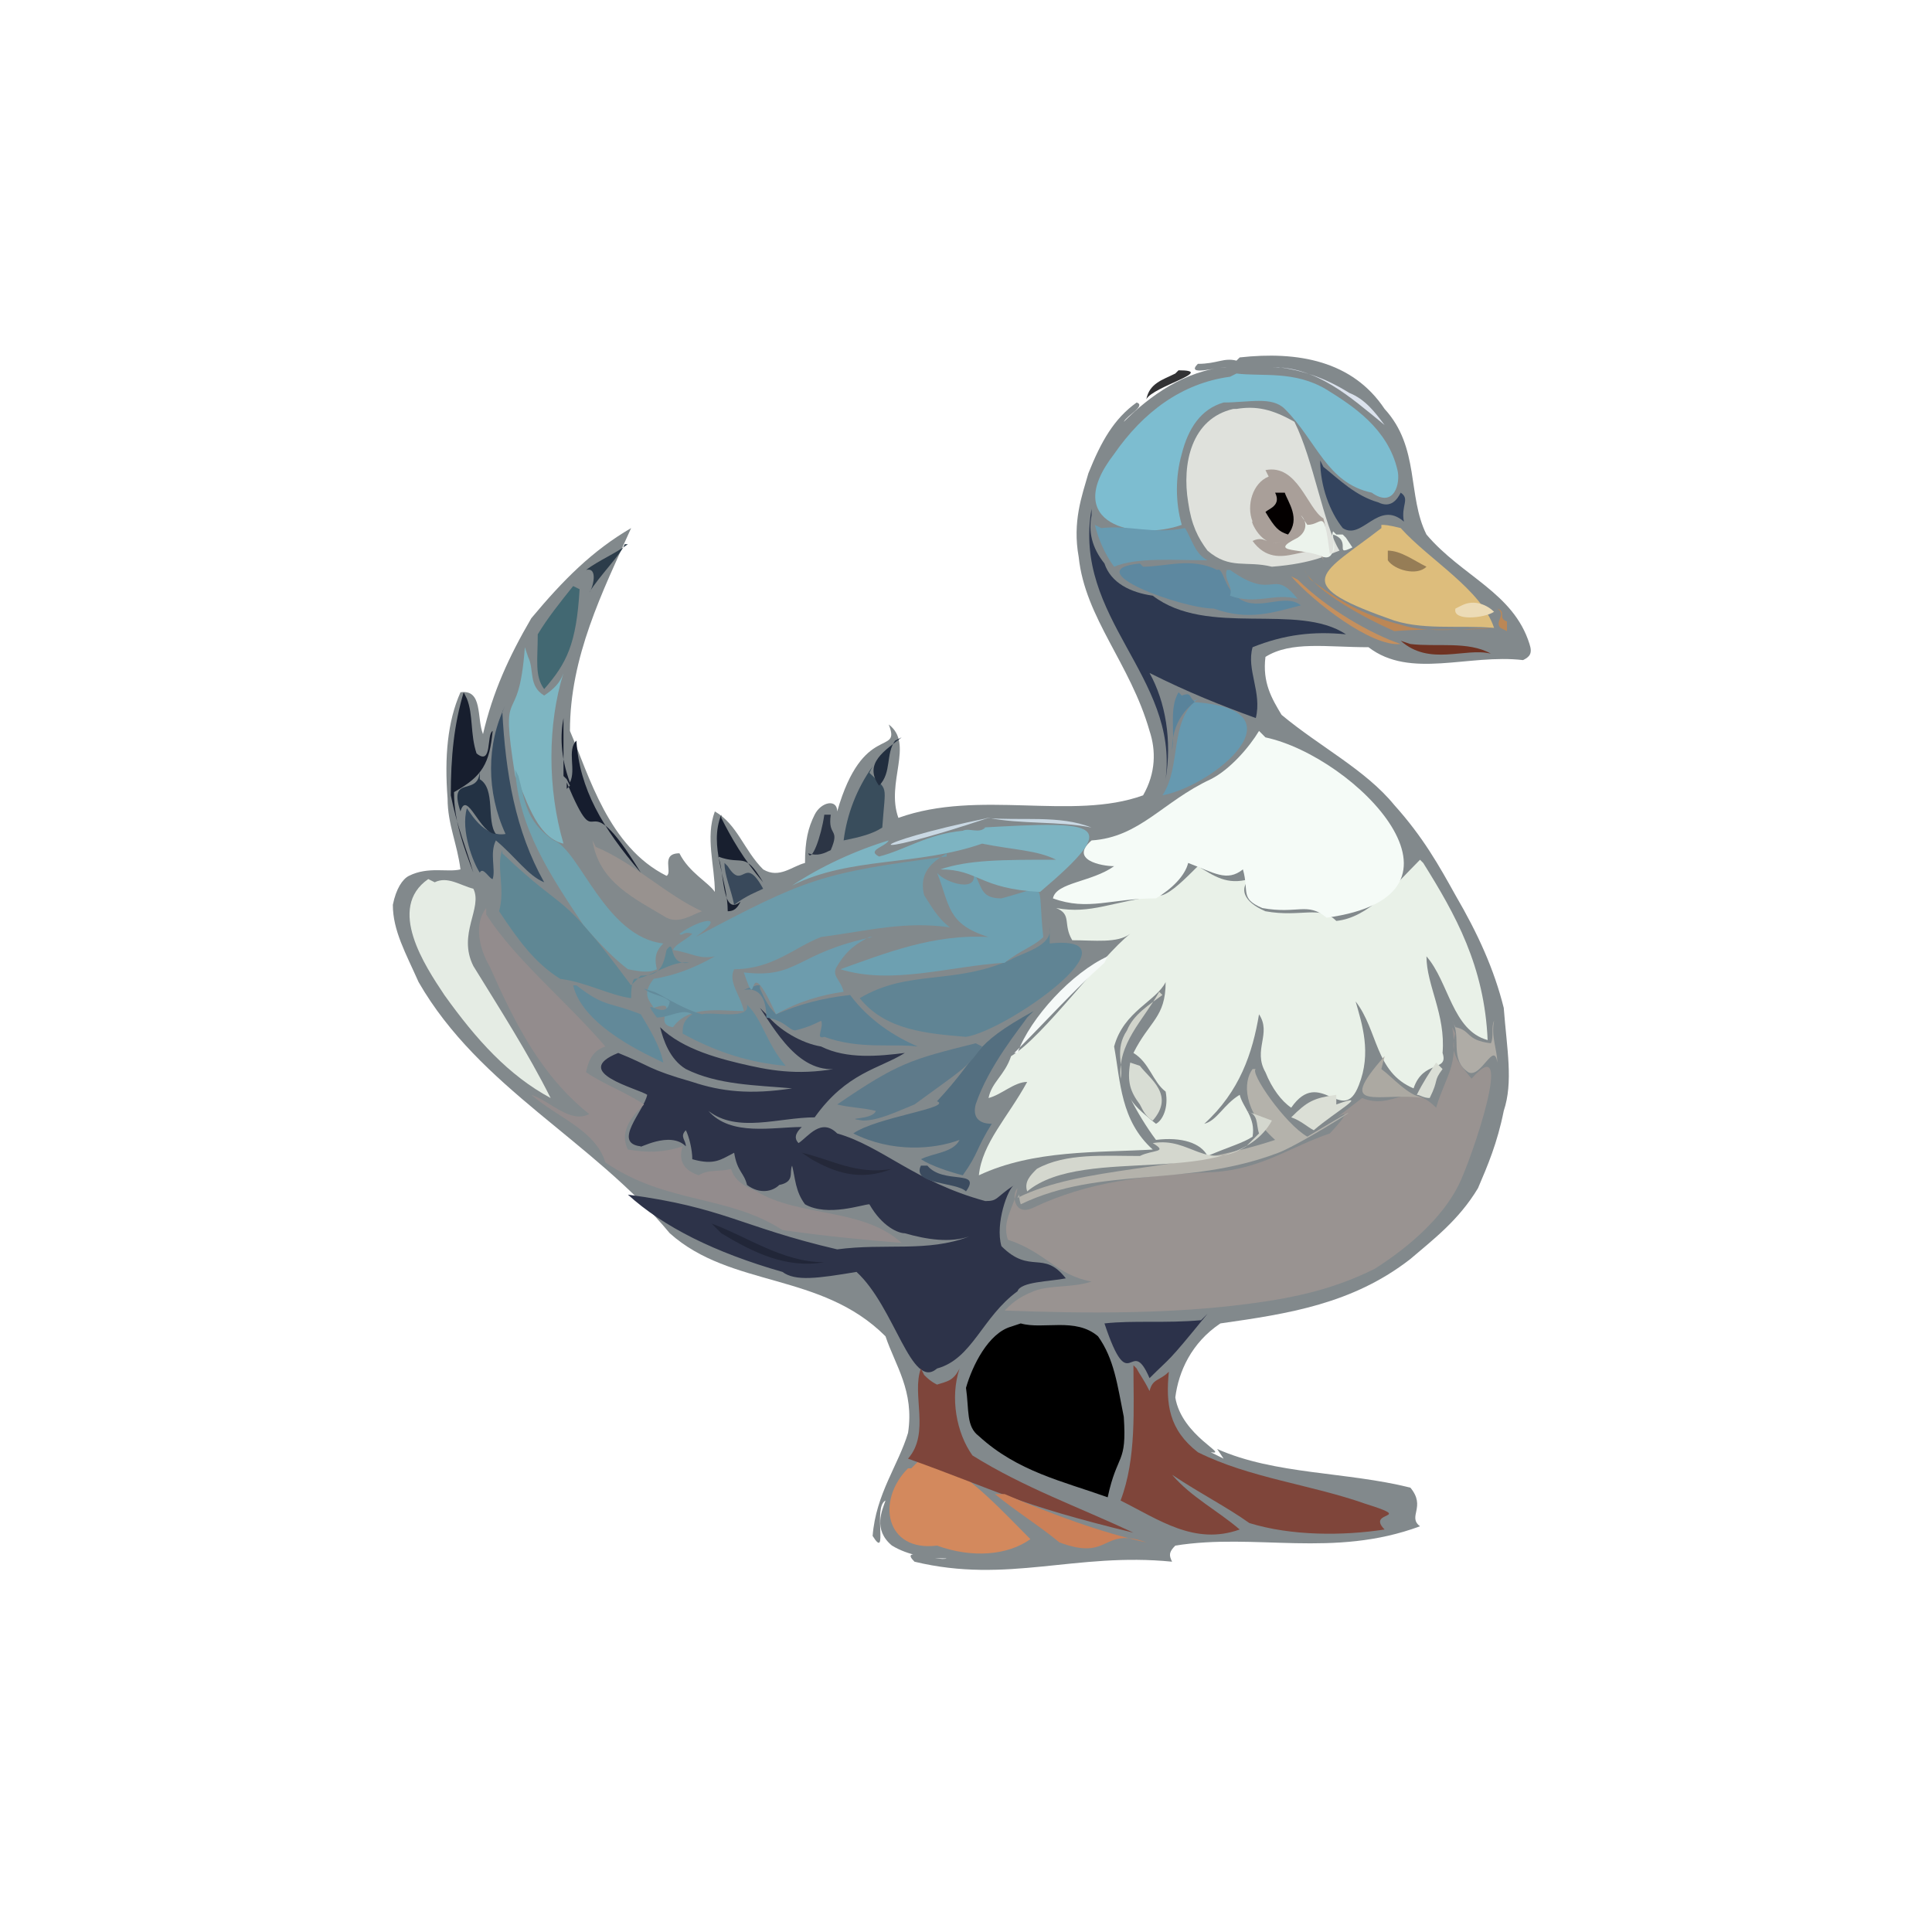 <svg xmlns="http://www.w3.org/2000/svg" width="600" height="600"><path fill="#82898C" d="M385 111c18-2 35 1 45 16 11 12 7 27 13 39 11 13 27 18 32 34 1 3 0 4-2 5-17-2-35 6-48-4-13 0-24-2-32 3-1 8 2 13 5 18 12 10 26 17 35 28 9 10 14 19 19 28 7 12 12 23 15 35 1 13 3 23 0 32-2 10-5 17-8 24-6 10-14 16-21 22-18 14-38 17-59 20-9 6-13 15-14 23 2 12 17 18 11 17l4 2-2-3c18 8 40 7 60 12 5 6-1 9 3 12-27 10-51 2-76 6-2 2-2 3-1 5-30-3-51 7-80 0-5-5 7 0 10-1-6 0-12-1-17-4-6-5-3-11-2-14-4 2 1 19-4 11 1-13 8-22 11-32 2-13-4-21-7-30-20-20-48-15-67-32-24-29-59-45-78-78-4-9-8-16-8-24 1-5 3-8 5-9 6-3 12-1 16-2-1-8-4-14-4-22-1-13 0-24 4-33 7-1 5 8 7 13 3-13 8-24 15-36 10-12 19-21 31-28-9 20-19 40-19 63 6 14 12 36 30 45 2-1-2-7 4-7 3 6 9 9 11 12 0-8-3-17 0-25 7 4 9 12 15 18 5 3 9-1 13-2 0-7 1-11 3-15s7-5 7-1c8-28 20-17 16-27 8 6-1 18 3 29 25-9 54 1 76-7 4-7 4-14 2-20-6-21-20-35-22-54-2-11 1-19 3-26 4-10 8-17 15-22 3 1-3 4-4 6 8-8 19-16 32-17-3 0-13 3-9-1 6 0 8-2 12-1"/><path fill="#E9F1E8" d="M441 267c-8 8-16 18-26 19-5-5-11-1-22-3-7-3-8-7-5-10-7 2-11-1-16-4-4 4-8 8-11 9-16 2-22 6-33 4 5 2 2 5 5 10 7 0 14 1 18-2-9 7-27 32-37 38-2 6-6 8-7 13 4-1 8-5 12-5-6 11-14 19-15 29 17-8 37-7 54-8-10-9-10-21-12-32 3-11 13-14 16-20 0 11-5 12-10 22 5 3 6 9 10 12 1 5-1 9-3 10-5-4-7-6-8-8 2 4 5 9 8 13 8-1 14 1 16 5 7-3 11-4 14-6 1-6-3-9-4-13-5 3-7 8-11 9 11-10 15-22 17-34 4 6-2 11 2 18 2 5 5 9 8 11 9-13 16 6 21-7 4-10 1-19-1-26 7 9 6 22 18 27 3-9 11-5 9-11 1-12-5-21-5-30 7 8 8 23 19 26-1-23-10-39-20-55"/><path fill="#999391" d="M451 319c2 12-2 15-5 25-9-9-13 1-23-3-18 14 3-3-10 11-12 4-21 11-36 12-22 1-39 3-56 11-6 3-7-4-5-6-1 6-5 10-3 16 12 4 15 11 26 13-6 2-13 1-18 3s-7 4-9 6c26 1 52 1 75-2 16-2 28-5 40-11 11-7 21-16 26-26 4-8 18-49 4-33-4-5-7-8-5-14"/><path fill="#2D3349" d="M236 313c6 9 14 23 28 18-13 3-22 2-31 0s-21-5-28-12c1 4 3 10 8 13 10 5 22 5 33 6-13 2-22 1-31-2-14-4-13-5-23-9-15 6 6 11 9 13-1 5-11 15-2 16-1 1 9-5 14 0 0-2-2-3 0-5 1 2 2 6 2 9 7 2 9 0 13-2 1 6 3 6 4 10 4 3 8 2 10 0 5-1 3-4 4-6 1 4 1 8 4 12 7 4 18 0 20 0 4 7 9 9 11 9 7 2 14 3 20 1-13 5-26 2-41 4-30-7-35-13-65-17 11 10 27 18 48 24 4 3 11 2 23 0 12 11 17 37 25 30 11-3 14-16 25-24 1-3 10-3 15-4-7-9-11-1-20-10-2-7 2-18 4-19-6 4-5 5-9 5-22-6-32-17-46-21-5-5-9 1-12 3-2-2 0-4 1-5-9 0-22 3-29-5 9 7 22 2 33 2 10-14 20-15 28-20-8 1-18 2-26-2-6-1-13-5-17-10"/><path fill="#F5FBF7" d="M391 227c-3 5-9 12-15 15-15 7-22 18-37 19-7 6 3 8 7 8-7 5-18 5-19 10 11 4 18 0 32 0 5-3 9-7 10-11 8 3 12 6 17 2 2 7-1 9 6 12 11 2 14-2 20 3 51-7 9-50-19-56"/><path d="M314 412c-7 2-12 12-14 19 1 7 0 12 4 15 12 11 26 14 40 19 3-14 6-10 5-25-2-10-3-18-8-25-7-6-17-2-24-4"/><path fill="#938C8D" d="M151 282c-4 5-2 13 1 18 8 18 16 34 31 46-6 3-12-4-18-6 8 7 20 11 23 21 19 13 38 10 55 21 14 2 25 3 37 4-12-11-32-8-45-16-5-2-7-4-8-7-3 1-7 0-10 2-6-2-6-6-5-9-6 2-11 2-17 1-3-6 2-11 5-14-6-4-12-6-18-10 1-5 3-7 6-8-12-14-28-27-37-41"/><path fill="#DFE1DC" d="M383 127c-13 3-16 17-14 29 1 7 3 11 6 15 7 6 12 3 20 5 13-1 18-4 21-5-5-8-8-28-14-40-7-4-12-5-18-4"/><path fill="#7DBDD0" d="M382 117c-15 2-27 11-36 24-17 22 7 27 21 22-2-7-2-15 0-22 2-8 6-14 13-16 8 0 15-2 19 2 10 10 13 23 27 26 7 5 9-3 8-7-3-13-14-20-22-25-10-6-20-4-28-5"/><path fill="#6C9BAA" d="M294 266c-39 5-44 7-78 25 10-7 2-6-5-1 1 1 1-1 4 0-2 2-5 3-6 5 6 1 8 3 13 2-7 4-13 6-19 7-4 5-1 7 0 9 9-3-1 5 6 6 5-7 15-5 22-5-1-5-5-9-3-13 12 0 19-7 27-10 15-2 26-5 40-3-4-3-6-7-8-10-2-8 4-11 7-13"/><path fill="#7F453A" d="M352 424c0 13 1 29-4 42 12 6 23 14 37 9-7-6-15-10-21-17 9 6 17 10 24 15 13 4 29 4 42 2-6-6 10-3-6-8-17-6-36-8-52-16-9-7-10-15-9-25-3 3-5 2-6 6-2-4-3-5-4-7"/><path fill="#2D3850" d="M339 158c-6 34 27 52 23 84 2-12 0-24-5-33 12 6 22 10 33 14 2-8-3-15-1-22 10-4 19-5 29-4-15-10-43 1-60-12-7-1-13-4-15-10-4-5-5-10-4-15"/><path fill="#608494" d="M326 288c1 6-9 8-12 10-18 8-32 3-47 12 8 10 21 11 33 12 13-2 55-32 26-29"/><path fill="#DDBD7C" d="M429 164c-18 14-29 17 2 28 10 4 22 2 33 3-4-12-20-21-29-31-4-1-5-1-6-1"/><path fill="#E5ECE4" d="M133 273c-13 9-1 27 5 36 10 14 20 25 33 32-7-14-16-28-24-41-5-10 3-18 0-24-4-1-8-4-12-2"/><path fill="#6DA0B1" d="M302 270c3 8-9 4-11 1 4 10 3 16 16 20-17-1-32 5-46 10 16 5 34-1 51-2 5-4 9-5 12-8-2-18 2-16-13-12-6 0-6-3-8-7"/><path fill="#D3895D" d="M283 456h-1c-10 10-7 26 9 24 11 4 22 3 29-2-8-8-18-19-28-24-4-1-5-1-6-1"/><path fill="#5F8794" d="M156 264c-2 5 1 12-1 19 6 9 11 16 19 21 8 1 15 5 22 6 0-1 0-5 1-6 4 0 12-6 17-5-7 1-4-8-7-4-1 5-2 8-8 8l-1 1-2 2c-23-31-19-21-40-41"/><path fill="#7DB4C2" d="M306 257c-2 2-5 0-7 1-11 1-18 6-26 8-4-2 2-3 3-5h3-3c-10 3-21 8-30 14 18-9 39-6 59-13 10 2 17 2 23 5-17 0-27 0-36 3 12 0 12 6 31 7 26-22 18-22-18-20"/><path fill="#546F80" d="M321 314c-20 11-16 13-30 28 5 2-19 5-26 10 12 6 25 5 33 2-2 4-8 4-12 6 3 2 9 4 13 5 5-7 4-8 9-16-4 0-6-2-5-6 4-12 14-24 16-27"/><path fill="#7E453B" d="M286 425c-3 8 3 20-4 28 28 10 33 14 70 23-17-8-34-14-50-24-5-7-7-18-4-27-2 4-4 4-7 5-2-1-3-2-4-3"/><path fill="#7EB6C2" d="M163 201c-2 27-8 9-3 40 3 5 6 19 15 21-5-17-5-37 0-53-1 3-3 5-6 7-5-3-3-8-5-12"/><path fill="#6FA1AE" d="M160 239c1 18 11 33 21 48 5 6 10 11 14 14 5 1 7 1 9 0-1-4 0-6 2-8-18-2-26-29-34-32-9-6-9-13-11-20"/><path fill="#A99F99" d="M393 146c10-2 13 12 18 15 2 7-1 8 0 13-3-8-14 5-22-6 4-2 5 2 9 0-6 3-10-7-9-6-2-5 0-12 5-14"/><path fill="#B4B2AB" d="M389 332c-3 4-3 13 7 22-30 10-60 8-80 18 1-2 0-1 1 2 25-12 51-5 80-16 8-3 39-23 9-5-7-4-18-20-16-21"/><path fill="#6699B0" d="M372 217c-9 7-5 21-11 30 16-3 45-27 9-29"/><path fill="#5D88A0" d="M354 175c-20 2 13 14 23 14 11 4 19 1 27-1-5-4-13 2-19-2-5-3-5-10-7-9-8-4-16-1-23-1"/><path fill="#5E7A8A" d="M303 324c-20 5-24 6-43 19 4 1 8 1 12 2-1 3-11 2-4 3 5 0 11-3 16-5 15-11 16-11 21-18"/><path fill="#374C60" d="M157 219c-6 12-6 27 0 40-6 1-10-5-12-8-2 7 2 17 4 20 1-2 3 2 4 2 1-3-1-8 1-12 6 5 10 11 15 13-9-16-12-34-13-53"/><path fill="#5D8193" d="M232 307c-4 2 6-4 6 9 6 1 7 4 9 4 4-1 6-2 8-3 1 2-2 6 1 5 11 4 21 2 29 3-7-3-15-8-21-16-9 1-16 3-23 6-3-3-4-6-5-8v-1h-1"/><path fill="#638B9B" d="M200 307c2 2 6 2 8 4-1 7-10-3-4 5 4 0 8-3 11-1-3 2-3 4-3 6 11 6 21 9 32 10-6-7-7-14-12-19 1 5-11 2-14 3-7-2-14-7-15-7"/><path fill="#6D9CAD" d="M271 291c-24 5-23 13-40 11 5 15 0-9 10 13 7-4 14-6 21-7-1-4-4-5-2-8 3-5 6-7 10-9"/><path fill="#D4D7CE" d="M387 345c4 1 3 4 4 7l-4 4c-13 8-17-3-29-1 5 3 0 2-4 4-11 0-23-1-32 4-2 2-4 4-3 7 18-15 64 0 76-22"/><path fill="#689BB1" d="M340 163c1 4 3 9 6 13 7-3 19-2 29-2-4-2-5-7-7-10-10 2-17-1-26 0"/><path fill="#2C324A" d="M373 410c-11 1-21 0-30 1 8 24 8 3 14 17 7-7 5-4 18-20"/><path fill="#98928F" d="M184 261c2 13 13 18 23 24 4 2 8-1 11-2-11-5-21-15-33-20"/><path fill="#426872" d="M178 182c-4 5-8 10-11 15 0 8-1 13 2 17 7-8 10-14 11-31"/><path fill="#33445F" d="M410 143c0 8 3 16 7 21 6 4 11-9 19-2-1-5 2-7-1-9-1 2-3 5-7 3-7-2-12-7-17-11"/><path fill="#628999" d="M178 306c3 13 24 22 28 24-1-5-4-10-7-15-10-4-11-2-20-9"/><path fill="#CB8058" d="M309 464c6 5 14 10 20 15 16 6 13-5 27 0-14-3-30-9-44-15"/><path fill="#394D5C" d="M271 238c-5 7-8 15-9 23 5-1 9-2 12-4 1-14 2-11-4-17"/><path fill="#171E2E" d="M144 215c-3 10-4 20-4 32 2 10 5 17 7 24-3-8-6-16-6-25 9-5 11-9 12-19-2 1 0 11-5 7-2-6-1-12-3-17"/><path fill="#D8DDD4" d="M351 330c-1 6 0 9 3 13 1 2 2 4 4 5 7-8-1-13-4-17"/><path fill="#AFACA6" d="M451 317c3 5-1 12 5 16 4 2 8-10 9-3 0-4-2-8-1-13-1 2 0 5-1 7-8-1-6-4-11-5"/><path fill="#233244" d="M149 239c0 9-10 1-6 13 2-7 6 7 11 7-3-4 0-14-5-17"/><path fill="#161D2E" d="M175 222v19l1 1 1 2-1 1v-2c11 26 4-3 23 28-12-14-19-26-20-41-3 3 0 9-2 13-3-8-3-15-2-20"/><path fill="#6899AE" d="M381 177c-1 3 2 5 1 8 8 3 14-1 21 1-8-10-7 1-21-9"/><path fill="#DBDFD6" d="M415 340c-7 1-9 2-14 7 3 1 5 3 7 4 7-6 18-12 7-8"/><path fill="#212638" d="M221 380c11 4 22 12 35 12-12 2-22-3-32-9"/><path fill="#F5F9F8" d="M344 297c-11 5-24 19-28 30h-1l1-1c8-8 18-19 27-27"/><path fill="#ACA9A2" d="M430 328c-16 18-1 11 12 13-5-1-9-6-13-9"/><path fill="#C9D8E3" d="M307 254c-39 8-42 14 0 0 10 2 22 1 32 3-10-4-22-2-33-3"/><path fill="#040000" d="M396 153c2 4-2 5-3 6 3 5 4 6 7 7 4-5 0-10-1-13"/><path fill="#39495B" d="M225 268c0 4 2 8 3 13 4-3 7-4 9-5-6-11-6 1-11-7"/><path fill="#ECF3EC" d="M404 160c2 2 2 5-1 7-10 5 2 3 8 6 4 1 3-5 3-7 6 2 0 7 6 4l-2-3-1-1h-2l-1-1c-1 2 2 6-1 7-2-15-2-9-7-9"/><path fill="#242839" d="M249 358c9 2 17 7 28 5-10 4-18 1-25-3"/><path fill="#BC8756" d="M405 177c4 7 19 15 28 19 12-1 22 0 31-1h2l2 1v-3c-3-1 0-3-3-4 3 2-1 4 1 6-11 0-22 2-31-1-12-3-20-8-28-14"/><path fill="#181F2F" d="M224 253c-4 10 2 20 2 30 2 0 3-1 4-3-6 5-5-10-7-14 8 3 8-2 14 8-6-7-10-14-13-20"/><path fill="#3B4B5F" d="M286 362c-3 6 11 5 14 8 5-7-7-2-12-8"/><path fill="#ECDBB6" d="M454 188c4-2 8 0 10 2-3 2-13 3-12-1"/><path fill="#C5905E" d="M401 179c7 8 25 22 34 21-9-3-23-11-32-20"/><path fill="#967D56" d="M431 171c4 0 8 3 12 5-3 3-10 1-12-2"/><path fill="#6F3222" d="M435 199c9 8 20 2 28 4-7-4-17-2-25-3"/><path fill="#D1D4CB" d="M361 309c-4 3-9 6-11 11-4 6-1 11-2 15-1-11 7-18 12-27"/><path fill="#2C3545" d="M256 253c-1 7-4 15-5 12 3 1 5 0 7-1 3-7-1-4 0-11"/><path fill="#323234" d="M366 115c12 0-8 5-10 9 1-5 5-6 9-8"/><path fill="#DBE2ED" d="M395 114c14 0 24 9 35 18-3-4-6-8-11-10-8-5-15-7-22-8"/><path fill="#222E3F" d="M280 229c-5 4-12 8-7 15 4-4 2-10 5-14"/><path fill="#2C3C4A" d="M195 169c-4 3-9 5-13 8 4-1 2 6 1 7 3-5 10-12 11-15"/><path fill="#DADED5" d="M446 330c-2 3-4 6-6 10 1 0 2 1 4 1 3-6 1-5 4-9"/><path fill="#59839B" d="M366 215c-3 5-1 12-2 18 0-6 2-11 7-15-2-2-1-3-4-2"/></svg>